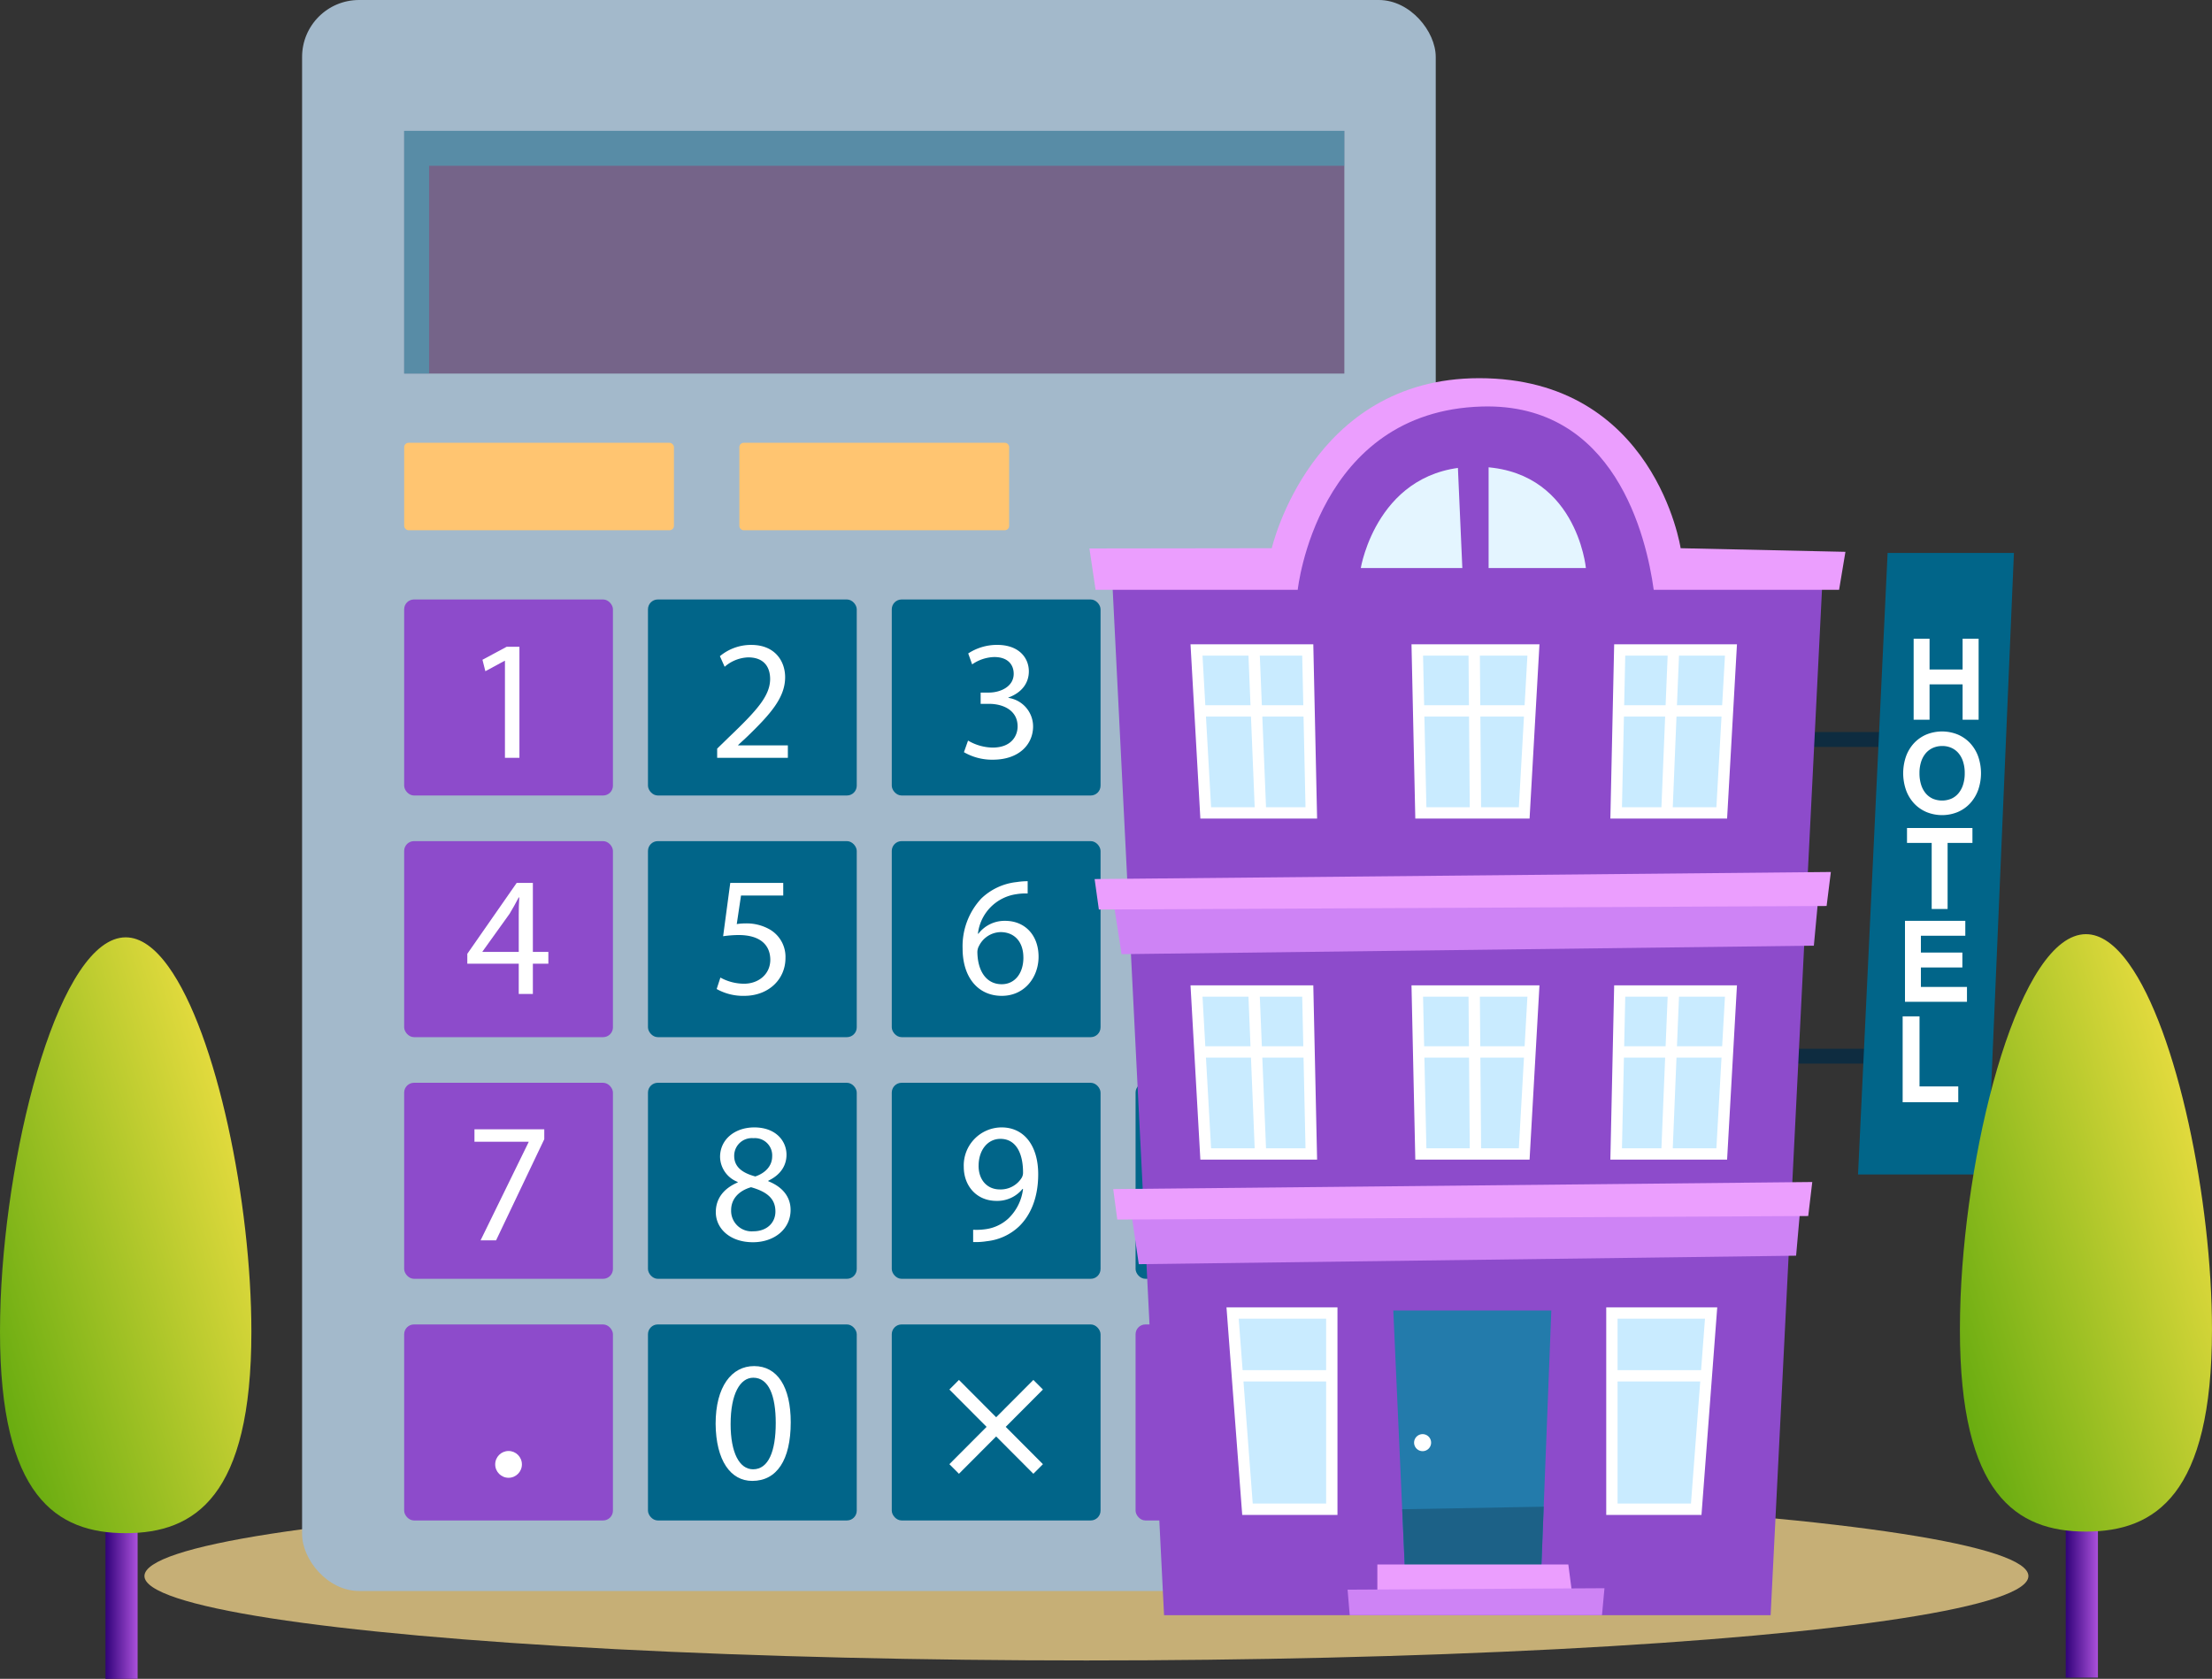 <svg xmlns="http://www.w3.org/2000/svg" xmlns:xlink="http://www.w3.org/1999/xlink" width="464.982" height="352.974" viewBox="0 0 464.982 352.974">
  <rect x="0" y="0" width="464.982" height="352.974" fill="#333333" stroke="none"/>
  <defs>
    <linearGradient id="linear-gradient" y1="0.5" x2="1" y2="0.5" gradientUnits="objectBoundingBox">
      <stop offset="0" stop-color="#31027a"/>
      <stop offset="1" stop-color="#ab51db"/>
    </linearGradient>
    <linearGradient id="linear-gradient-2" x1="0.011" y1="0.916" x2="1.083" y2="0.133" gradientUnits="objectBoundingBox">
      <stop offset="0" stop-color="#60a90d"/>
      <stop offset="1" stop-color="#ffe548"/>
    </linearGradient>
    <linearGradient id="linear-gradient-4" x1="0.011" y1="0.916" x2="1.083" y2="0.133" xlink:href="#linear-gradient-2"/>
  </defs>
  <g id="Grupo_53825" data-name="Grupo 53825" transform="translate(-1090.765 -1098.249)">
    <g id="Grupo_53824" data-name="Grupo 53824" transform="translate(1121.129 1098.249)">
      <g id="Grupo_53755" data-name="Grupo 53755" transform="translate(0 313.615)">
        <g id="Grupo_53754" data-name="Grupo 53754">
          <ellipse id="Elipse_4052" data-name="Elipse 4052" cx="198.013" cy="17.751" rx="198.013" ry="17.751" fill="#c6af76"/>
        </g>
      </g>
      <g id="Grupo_53772" data-name="Grupo 53772" transform="translate(33.137)">
        <rect id="Rectángulo_5141" data-name="Rectángulo 5141" width="238.304" height="334.509" rx="11.974" fill="#a3b9cb"/>
        <rect id="Rectángulo_5142" data-name="Rectángulo 5142" width="197.636" height="51.03" transform="translate(21.458 27.514)" fill="#756489"/>
        <path id="Trazado_100469" data-name="Trazado 100469" d="M1178.943,1132.453h192.392v-7.346H1173.7v51.03h5.243Z" transform="translate(-1152.242 -1097.593)" fill="#3cb4c5" opacity="0.5" style="mix-blend-mode: multiply;isolation: isolate"/>
        <rect id="Rectángulo_5143" data-name="Rectángulo 5143" width="56.709" height="18.384" rx="0.921" transform="translate(21.458 93.1)" fill="#ffc571"/>
        <path id="Rectángulo_5144" data-name="Rectángulo 5144" d="M.921,0H55.788a.92.92,0,0,1,.92.92V17.463a.921.921,0,0,1-.921.921H.92a.92.92,0,0,1-.92-.92V.921A.921.921,0,0,1,.921,0Z" transform="translate(91.921 93.1)" fill="#ffc571"/>
        <rect id="Rectángulo_5145" data-name="Rectángulo 5145" width="43.886" height="41.214" rx="2.064" transform="translate(21.458 126.041)" fill="#8d4bcb"/>
        <rect id="Rectángulo_5146" data-name="Rectángulo 5146" width="43.886" height="41.214" rx="2.064" transform="translate(72.708 126.041)" fill="#016589"/>
        <rect id="Rectángulo_5147" data-name="Rectángulo 5147" width="43.886" height="41.214" rx="2.064" transform="translate(123.957 126.041)" fill="#016589"/>
        <rect id="Rectángulo_5148" data-name="Rectángulo 5148" width="43.886" height="41.214" rx="2.064" transform="translate(21.458 176.85)" fill="#8d4bcb"/>
        <rect id="Rectángulo_5149" data-name="Rectángulo 5149" width="43.886" height="41.214" rx="2.064" transform="translate(72.708 176.85)" fill="#016589"/>
        <rect id="Rectángulo_5150" data-name="Rectángulo 5150" width="43.886" height="41.214" rx="2.064" transform="translate(123.957 176.85)" fill="#016589"/>
        <path id="Trazado_100470" data-name="Trazado 100470" d="M1358.732,1221.286h-26a8.957,8.957,0,0,0-8.941,8.972v74.08a8.956,8.956,0,0,0,8.941,8.972h26a8.956,8.956,0,0,0,8.941-8.972v-74.08A8.957,8.957,0,0,0,1358.732,1221.286Z" transform="translate(-1148.579 -1095.246)" fill="#016589"/>
        <rect id="Rectángulo_5151" data-name="Rectángulo 5151" width="43.886" height="41.214" rx="2.064" transform="translate(21.458 227.658)" fill="#8d4bcb"/>
        <rect id="Rectángulo_5152" data-name="Rectángulo 5152" width="43.886" height="41.214" rx="2.064" transform="translate(72.708 227.658)" fill="#016589"/>
        <rect id="Rectángulo_5153" data-name="Rectángulo 5153" width="43.886" height="41.214" rx="2.064" transform="translate(123.957 227.658)" fill="#016589"/>
        <rect id="Rectángulo_5154" data-name="Rectángulo 5154" width="43.886" height="41.214" rx="2.064" transform="translate(175.207 227.658)" fill="#016589"/>
        <rect id="Rectángulo_5155" data-name="Rectángulo 5155" width="43.886" height="41.213" rx="2.064" transform="translate(21.458 278.467)" fill="#8d4bcb"/>
        <rect id="Rectángulo_5156" data-name="Rectángulo 5156" width="43.886" height="41.213" rx="2.064" transform="translate(72.708 278.467)" fill="#016589"/>
        <rect id="Rectángulo_5157" data-name="Rectángulo 5157" width="43.886" height="41.213" rx="2.064" transform="translate(123.957 278.467)" fill="#016589"/>
        <rect id="Rectángulo_5158" data-name="Rectángulo 5158" width="43.886" height="41.213" rx="2.064" transform="translate(175.207 278.467)" fill="#8d4bcb"/>
        <g id="Grupo_53756" data-name="Grupo 53756" transform="translate(36.235 237.436)">
          <path id="Trazado_100471" data-name="Trazado 100471" d="M1202.8,1330.028v2.084l-10.132,21.266h-3.258l10.1-20.655v-.072h-11.385v-2.623Z" transform="translate(-1188.125 -1330.028)" fill="#fff"/>
        </g>
        <g id="Grupo_53757" data-name="Grupo 53757" transform="translate(86.968 237.041)">
          <path id="Trazado_100472" data-name="Trazado 100472" d="M1237.649,1347.46c0-2.945,1.754-5.029,4.618-6.251l-.036-.108a5.783,5.783,0,0,1-3.688-5.244c0-3.7,3.115-6.215,7.2-6.215,4.51,0,6.766,2.838,6.766,5.748,0,1.975-.966,4.095-3.83,5.46v.108c2.9,1.149,4.69,3.2,4.69,6.035,0,4.06-3.473,6.79-7.912,6.79C1240.584,1353.782,1237.649,1350.873,1237.649,1347.46Zm12.53-.143c0-2.838-1.97-4.2-5.12-5.1-2.721.79-4.189,2.585-4.189,4.813a4.311,4.311,0,0,0,4.654,4.455C1248.353,1351.483,1250.18,1349.723,1250.18,1347.316Zm-8.664-11.675c0,2.336,1.755,3.593,4.439,4.311,2.006-.682,3.544-2.12,3.544-4.238a3.623,3.623,0,0,0-3.938-3.809A3.707,3.707,0,0,0,1241.515,1335.641Z" transform="translate(-1237.649 -1329.642)" fill="#fff"/>
        </g>
        <g id="Grupo_53758" data-name="Grupo 53758" transform="translate(86.932 287.225)">
          <path id="Trazado_100473" data-name="Trazado 100473" d="M1253.4,1390.45c0,7.938-2.935,12.321-8.09,12.321-4.547,0-7.626-4.275-7.7-12,0-7.831,3.365-12.141,8.091-12.141C1250.61,1378.631,1253.4,1383.014,1253.4,1390.45Zm-12.637.359c0,6.071,1.862,9.52,4.726,9.52,3.222,0,4.761-3.772,4.761-9.735,0-5.748-1.468-9.52-4.725-9.52C1242.769,1381.073,1240.764,1384.45,1240.764,1390.808Z" transform="translate(-1237.614 -1378.631)" fill="#fff"/>
        </g>
        <g id="Grupo_53759" data-name="Grupo 53759" transform="translate(139.097 237.041)">
          <path id="Trazado_100474" data-name="Trazado 100474" d="M1290.5,1351.16a13.117,13.117,0,0,0,2.542-.108,8.758,8.758,0,0,0,4.869-2.264,10.254,10.254,0,0,0,3.078-6.214h-.106a6.821,6.821,0,0,1-5.478,2.515c-4.189,0-6.874-3.161-6.874-7.149a7.993,7.993,0,0,1,7.947-8.3c4.761,0,7.7,3.879,7.7,9.843,0,5.137-1.719,8.73-4.009,10.957a11.617,11.617,0,0,1-6.766,3.124,14.586,14.586,0,0,1-2.9.18Zm1.146-13.435c0,2.91,1.755,4.957,4.475,4.957a5.2,5.2,0,0,0,4.582-2.442,2.091,2.091,0,0,0,.286-1.151c0-3.987-1.467-7.04-4.76-7.04C1293.547,1332.049,1291.65,1334.42,1291.65,1337.725Z" transform="translate(-1288.536 -1329.642)" fill="#fff"/>
        </g>
        <g id="Grupo_53760" data-name="Grupo 53760" transform="translate(34.732 185.633)">
          <path id="Trazado_100475" data-name="Trazado 100475" d="M1197.47,1302.808v-6.358h-10.812v-2.083l10.381-14.908h3.4v14.513h3.257v2.478h-3.257v6.358Zm0-8.836v-7.8q0-1.832.108-3.663h-.108c-.716,1.365-1.289,2.371-1.933,3.448l-5.693,7.939v.072Z" transform="translate(-1186.658 -1279.459)" fill="#fff"/>
        </g>
        <g id="Grupo_53761" data-name="Grupo 53761" transform="translate(87.147 185.633)">
          <path id="Trazado_100476" data-name="Trazado 100476" d="M1251.822,1282.117h-8.879l-.894,6a12.4,12.4,0,0,1,1.9-.143,9.805,9.805,0,0,1,5.011,1.257,6.66,6.66,0,0,1,3.33,6c0,4.562-3.616,7.975-8.665,7.975a11.361,11.361,0,0,1-5.8-1.437l.787-2.406a10.4,10.4,0,0,0,4.976,1.293c2.972,0,5.514-1.939,5.514-5.065-.036-3.018-2.041-5.173-6.695-5.173a24.033,24.033,0,0,0-3.223.252l1.5-11.208h11.134Z" transform="translate(-1237.824 -1279.459)" fill="#fff"/>
        </g>
        <g id="Grupo_53762" data-name="Grupo 53762" transform="translate(138.846 185.274)">
          <path id="Trazado_100477" data-name="Trazado 100477" d="M1301.967,1281.695a11.356,11.356,0,0,0-2.362.143,9.476,9.476,0,0,0-8.092,8.3h.108a6.927,6.927,0,0,1,5.621-2.694c4.117,0,7.017,2.981,7.017,7.544,0,4.274-2.9,8.226-7.733,8.226-4.977,0-8.234-3.879-8.234-9.951a14.71,14.71,0,0,1,3.938-10.525,12.645,12.645,0,0,1,7.447-3.448,14.97,14.97,0,0,1,2.291-.18Zm-.9,13.471c0-3.341-1.9-5.353-4.8-5.353a5.182,5.182,0,0,0-4.51,2.875,2.69,2.69,0,0,0-.359,1.4c.072,3.845,1.826,6.681,5.12,6.681C1299.246,1300.769,1301.071,1298.506,1301.071,1295.166Z" transform="translate(-1288.291 -1279.108)" fill="#fff"/>
        </g>
        <g id="Grupo_53763" data-name="Grupo 53763" transform="translate(37.918 135.988)">
          <path id="Trazado_100478" data-name="Trazado 100478" d="M1194.494,1233.943h-.072l-4.045,2.191-.609-2.407,5.083-2.73h2.686v23.349h-3.044Z" transform="translate(-1189.768 -1230.997)" fill="#fff"/>
        </g>
        <g id="Grupo_53764" data-name="Grupo 53764" transform="translate(87.254 135.593)">
          <path id="Trazado_100479" data-name="Trazado 100479" d="M1237.928,1254.356v-1.939l2.471-2.407c5.943-5.675,8.628-8.693,8.663-12.213,0-2.371-1.145-4.563-4.618-4.563a7.909,7.909,0,0,0-4.941,1.976l-1-2.227a10.191,10.191,0,0,1,6.588-2.372c5.011,0,7.124,3.449,7.124,6.79,0,4.311-3.114,7.795-8.019,12.537l-1.861,1.725v.071h10.453v2.623Z" transform="translate(-1237.928 -1230.611)" fill="#fff"/>
        </g>
        <g id="Grupo_53765" data-name="Grupo 53765" transform="translate(139.133 135.593)">
          <path id="Trazado_100480" data-name="Trazado 100480" d="M1289.429,1250.728a10.509,10.509,0,0,0,5.156,1.472c4.045,0,5.3-2.586,5.262-4.526-.036-3.269-2.971-4.67-6.014-4.67h-1.755v-2.37h1.755c2.292,0,5.191-1.185,5.191-3.951,0-1.869-1.181-3.521-4.081-3.521a8.532,8.532,0,0,0-4.654,1.545l-.824-2.3a11.036,11.036,0,0,1,6.086-1.8c4.583,0,6.659,2.731,6.659,5.569,0,2.406-1.431,4.454-4.3,5.5v.072a6.075,6.075,0,0,1,5.191,6c0,3.736-2.9,7-8.484,7a11.793,11.793,0,0,1-6.05-1.581Z" transform="translate(-1288.571 -1230.611)" fill="#fff"/>
        </g>
        <g id="Grupo_53766" data-name="Grupo 53766" transform="translate(40.594 305.075)">
          <ellipse id="Elipse_4053" data-name="Elipse 4053" cx="2.807" cy="2.816" rx="2.807" ry="2.816" fill="#fff"/>
        </g>
        <g id="Grupo_53767" data-name="Grupo 53767" transform="translate(180.479 158.716)">
          <path id="Trazado_100481" data-name="Trazado 100481" d="M1362.275,1268.005H1347.5v-14.822h-3.8v14.822h-14.772v3.812H1343.7v14.823h3.8v-14.823h14.772Z" transform="translate(-1328.933 -1253.183)" fill="#fff"/>
        </g>
        <g id="Grupo_53768" data-name="Grupo 53768" transform="translate(136.068 290.134)">
          <path id="Trazado_100482" data-name="Trazado 100482" d="M1305.244,1399.183l-7.821-7.847,7.821-7.848-2.011-2.018-7.821,7.847-7.821-7.847-2.011,2.018,7.821,7.848-7.821,7.847,2.011,2.018,7.821-7.848,7.821,7.848Z" transform="translate(-1285.58 -1381.47)" fill="#fff"/>
        </g>
        <g id="Grupo_53769" data-name="Grupo 53769" transform="translate(183.869 247.455)">
          <rect id="Rectángulo_5159" data-name="Rectángulo 5159" width="24.738" height="3.801" fill="#fff"/>
        </g>
        <g id="Grupo_53770" data-name="Grupo 53770" transform="translate(184.781 291.388)">
          <rect id="Rectángulo_5160" data-name="Rectángulo 5160" width="24.738" height="3.801" fill="#fff"/>
        </g>
        <g id="Grupo_53771" data-name="Grupo 53771" transform="translate(184.781 300.958)">
          <rect id="Rectángulo_5161" data-name="Rectángulo 5161" width="24.738" height="3.801" fill="#fff"/>
        </g>
      </g>
      <g id="Grupo_53773" data-name="Grupo 53773" transform="translate(344.072 220.5)">
        <rect id="Rectángulo_5162" data-name="Rectángulo 5162" width="17.726" height="3.128" fill="#0e2c40"/>
      </g>
      <g id="Grupo_53774" data-name="Grupo 53774" transform="translate(348.704 153.917)">
        <rect id="Rectángulo_5163" data-name="Rectángulo 5163" width="17.726" height="3.128" fill="#0e2c40"/>
      </g>
      <g id="Grupo_53776" data-name="Grupo 53776" transform="translate(360.209 116.256)">
        <g id="Grupo_53775" data-name="Grupo 53775">
          <path id="Trazado_100483" data-name="Trazado 100483" d="M1478.254,1211.735l-6.22,130.685h27.209l5.561-130.685Z" transform="translate(-1472.033 -1211.735)" fill="#016589"/>
        </g>
      </g>
      <g id="Grupo_53777" data-name="Grupo 53777" transform="translate(371.899 134.295)">
        <path id="Trazado_100484" data-name="Trazado 100484" d="M1493.736,1235.813h-6.946v-6.469h-3.346v17.029h3.346v-7.436h6.946v7.436h3.369v-17.029h-3.369Z" transform="translate(-1483.444 -1229.344)" fill="#fff"/>
      </g>
      <g id="Grupo_53778" data-name="Grupo 53778" transform="translate(369.702 153.79)">
        <path id="Trazado_100485" data-name="Trazado 100485" d="M1495.351,1250.812a7.647,7.647,0,0,0-2.6-1.8,8.763,8.763,0,0,0-6.535-.008,7.636,7.636,0,0,0-2.609,1.8,8.226,8.226,0,0,0-1.7,2.78,10.82,10.82,0,0,0-.006,7.125,8.222,8.222,0,0,0,1.691,2.794,7.638,7.638,0,0,0,2.6,1.815,8.662,8.662,0,0,0,6.582-.006,7.619,7.619,0,0,0,2.6-1.83,8.4,8.4,0,0,0,1.685-2.789,10.756,10.756,0,0,0-.007-7.1A8.285,8.285,0,0,0,1495.351,1250.812Zm-1.114,6.334a7.791,7.791,0,0,1-.369,2.49,5.265,5.265,0,0,1-1,1.8,4.129,4.129,0,0,1-1.484,1.089,5.044,5.044,0,0,1-3.824,0,4.175,4.175,0,0,1-1.479-1.089,5.2,5.2,0,0,1-.991-1.8,7.915,7.915,0,0,1-.365-2.493,7.693,7.693,0,0,1,.368-2.465,5.223,5.223,0,0,1,1-1.779,4.288,4.288,0,0,1,1.5-1.088,4.869,4.869,0,0,1,1.926-.378,4.689,4.689,0,0,1,1.881.374,4.2,4.2,0,0,1,1.475,1.073,5.167,5.167,0,0,1,.995,1.779A7.766,7.766,0,0,1,1494.237,1257.146Z" transform="translate(-1481.3 -1248.374)" fill="#fff"/>
      </g>
      <g id="Grupo_53779" data-name="Grupo 53779" transform="translate(370.506 174.089)">
        <path id="Trazado_100486" data-name="Trazado 100486" d="M1482.084,1271.326h5.188v13.893h3.346v-13.893h5.22v-3.136h-13.754Z" transform="translate(-1482.084 -1268.19)" fill="#fff"/>
      </g>
      <g id="Grupo_53780" data-name="Grupo 53780" transform="translate(370.079 193.608)">
        <path id="Trazado_100487" data-name="Trazado 100487" d="M1485.014,1297.047h8.719v-3.136h-8.719v-3.531h9.336v-3.136h-12.681v17.029H1494.7v-3.136h-9.685Z" transform="translate(-1481.668 -1287.245)" fill="#fff"/>
      </g>
      <g id="Grupo_53781" data-name="Grupo 53781" transform="translate(369.59 213.7)">
        <path id="Trazado_100488" data-name="Trazado 100488" d="M1484.738,1321.587v-14.73h-3.547v18.054h11.69v-3.325Z" transform="translate(-1481.191 -1306.858)" fill="#fff"/>
      </g>
      <g id="Grupo_53783" data-name="Grupo 53783" transform="translate(203.309 119.434)">
        <g id="Grupo_53782" data-name="Grupo 53782">
          <path id="Trazado_100489" data-name="Trazado 100489" d="M1329.893,1434.995H1457.4l11.023-220.158H1318.871Z" transform="translate(-1318.871 -1214.837)" fill="#8d4bcb"/>
        </g>
      </g>
      <g id="Grupo_53784" data-name="Grupo 53784" transform="translate(239.356 82.194)">
        <path id="Trazado_100490" data-name="Trazado 100490" d="M1354.059,1224.661l4.767-22.344,11.619-15.194,22.343-8.64,20.556,2.681,11.917,11.619,7.15,15.789,2.681,16.087-22.641,2.085Z" transform="translate(-1354.059 -1178.485)" fill="#8d4bcb"/>
      </g>
      <g id="Grupo_53785" data-name="Grupo 53785" transform="translate(262.519 275.54)">
        <path id="Trazado_100491" data-name="Trazado 100491" d="M1379.128,1422.115l-2.458-54.89h33.218l-2.16,55.561-24.205-.521Z" transform="translate(-1376.67 -1367.224)" fill="#237bab"/>
      </g>
      <g id="Grupo_53786" data-name="Grupo 53786" transform="translate(307.28 274.869)">
        <path id="Trazado_100492" data-name="Trazado 100492" d="M1421.528,1408.994h17.726l3.128-41.261h-20.854Z" transform="translate(-1420.337 -1366.541)" fill="#c9ebff"/>
        <path id="Trazado_100493" data-name="Trazado 100493" d="M1440.388,1410.214h-20.023v-43.645H1443.7Zm-17.64-2.383h15.43l2.948-38.878h-18.378Z" transform="translate(-1420.365 -1366.569)" fill="#fff"/>
      </g>
      <g id="Grupo_53787" data-name="Grupo 53787" transform="translate(308.472 288.077)">
        <rect id="Rectángulo_5164" data-name="Rectángulo 5164" width="19.853" height="2.383" fill="#fff"/>
      </g>
      <g id="Grupo_53788" data-name="Grupo 53788" transform="translate(227.453 274.869)">
        <path id="Trazado_100494" data-name="Trazado 100494" d="M1364.549,1408.994h-17.726l-3.128-41.261h20.854Z" transform="translate(-1342.409 -1366.541)" fill="#c9ebff"/>
        <path id="Trazado_100495" data-name="Trazado 100495" d="M1365.771,1410.214h-20.022l-3.309-43.645h23.331Zm-17.812-2.383h15.43v-38.878H1345.01Z" transform="translate(-1342.44 -1366.569)" fill="#fff"/>
      </g>
      <g id="Grupo_53789" data-name="Grupo 53789" transform="translate(229.74 288.077)">
        <rect id="Rectángulo_5165" data-name="Rectángulo 5165" width="19.853" height="2.383" fill="#fff"/>
      </g>
      <g id="Grupo_53791" data-name="Grupo 53791" transform="translate(203.309 186.017)">
        <g id="Grupo_53790" data-name="Grupo 53790">
          <path id="Trazado_100496" data-name="Trazado 100496" d="M1318.871,1280.877l2.085,13.555,145.531-1.788,1.192-12.81Z" transform="translate(-1318.871 -1279.834)" fill="#ce83f5"/>
        </g>
      </g>
      <g id="Grupo_53792" data-name="Grupo 53792" transform="translate(308.148 207.169)">
        <path id="Trazado_100497" data-name="Trazado 100497" d="M1423.146,1301.645l-.745,34.26H1444.6l1.936-34.26Z" transform="translate(-1421.183 -1300.454)" fill="#c9ebff"/>
        <path id="Trazado_100498" data-name="Trazado 100498" d="M1445.751,1337.125h-24.539l.8-36.643h25.813Zm-22.1-2.383h19.85l1.8-31.878h-20.959Z" transform="translate(-1421.212 -1300.482)" fill="#fff"/>
      </g>
      <g id="Grupo_53793" data-name="Grupo 53793" transform="translate(309.832 219.98)">
        <rect id="Rectángulo_5166" data-name="Rectángulo 5166" width="22.941" height="2.383" fill="#fff"/>
      </g>
      <g id="Grupo_53794" data-name="Grupo 53794" transform="translate(318.835 208.312)">
        <rect id="Rectángulo_5167" data-name="Rectángulo 5167" width="34.289" height="2.383" transform="translate(0 34.26) rotate(-87.649)" fill="#fff"/>
      </g>
      <g id="Grupo_53795" data-name="Grupo 53795" transform="translate(266.341 207.169)">
        <path id="Trazado_100499" data-name="Trazado 100499" d="M1381.59,1301.645l.752,34.26h21.728l1.936-34.26Z" transform="translate(-1380.372 -1300.454)" fill="#c9ebff"/>
        <path id="Trazado_100500" data-name="Trazado 100500" d="M1405.225,1337.125h-24.02l-.8-36.643h26.9Zm-21.689-2.383h19.435l1.8-31.878h-21.937Z" transform="translate(-1380.401 -1300.482)" fill="#fff"/>
      </g>
      <g id="Grupo_53796" data-name="Grupo 53796" transform="translate(268.311 219.98)">
        <rect id="Rectángulo_5168" data-name="Rectángulo 5168" width="22.941" height="2.383" fill="#fff"/>
      </g>
      <g id="Grupo_53797" data-name="Grupo 53797" transform="translate(278.327 208.351)">
        <rect id="Rectángulo_5169" data-name="Rectángulo 5169" width="2.383" height="34.261" transform="matrix(1, -0.008, 0.008, 1, 0, 0.018)" fill="#fff"/>
      </g>
      <g id="Grupo_53798" data-name="Grupo 53798" transform="translate(219.892 207.169)">
        <path id="Trazado_100501" data-name="Trazado 100501" d="M1359.676,1301.645l.745,34.26h-22.194l-1.937-34.26Z" transform="translate(-1335.029 -1300.454)" fill="#c9ebff"/>
        <path id="Trazado_100502" data-name="Trazado 100502" d="M1361.669,1337.125h-24.54l-2.07-36.643h25.813Zm-22.286-2.383h19.85l-.694-31.878h-20.958Z" transform="translate(-1335.059 -1300.482)" fill="#fff"/>
      </g>
      <g id="Grupo_53799" data-name="Grupo 53799" transform="translate(221.877 219.98)">
        <rect id="Rectángulo_5170" data-name="Rectángulo 5170" width="22.941" height="2.383" fill="#fff"/>
      </g>
      <g id="Grupo_53800" data-name="Grupo 53800" transform="translate(232.028 208.311)">
        <rect id="Rectángulo_5171" data-name="Rectángulo 5171" width="2.383" height="34.289" transform="translate(0 0.098) rotate(-2.347)" fill="#fff"/>
      </g>
      <g id="Grupo_53801" data-name="Grupo 53801" transform="translate(308.148 135.468)">
        <path id="Trazado_100503" data-name="Trazado 100503" d="M1423.146,1231.652l-.745,34.26H1444.6l1.936-34.26Z" transform="translate(-1421.183 -1230.461)" fill="#c9ebff"/>
        <path id="Trazado_100504" data-name="Trazado 100504" d="M1445.751,1267.132h-24.539l.8-36.643h25.813Zm-22.1-2.383h19.85l1.8-31.878h-20.959Z" transform="translate(-1421.212 -1230.489)" fill="#fff"/>
      </g>
      <g id="Grupo_53802" data-name="Grupo 53802" transform="translate(309.832 148.279)">
        <rect id="Rectángulo_5172" data-name="Rectángulo 5172" width="22.941" height="2.383" fill="#fff"/>
      </g>
      <g id="Grupo_53803" data-name="Grupo 53803" transform="translate(318.835 136.611)">
        <rect id="Rectángulo_5173" data-name="Rectángulo 5173" width="34.289" height="2.383" transform="translate(0 34.26) rotate(-87.649)" fill="#fff"/>
      </g>
      <g id="Grupo_53804" data-name="Grupo 53804" transform="translate(266.341 135.468)">
        <path id="Trazado_100505" data-name="Trazado 100505" d="M1381.59,1231.652l.752,34.26h21.728l1.936-34.26Z" transform="translate(-1380.372 -1230.461)" fill="#c9ebff"/>
        <path id="Trazado_100506" data-name="Trazado 100506" d="M1405.225,1267.132h-24.02l-.8-36.643h26.9Zm-21.689-2.383h19.435l1.8-31.878h-21.937Z" transform="translate(-1380.401 -1230.489)" fill="#fff"/>
      </g>
      <g id="Grupo_53805" data-name="Grupo 53805" transform="translate(268.311 148.279)">
        <rect id="Rectángulo_5174" data-name="Rectángulo 5174" width="22.941" height="2.383" fill="#fff"/>
      </g>
      <g id="Grupo_53806" data-name="Grupo 53806" transform="translate(278.327 136.65)">
        <rect id="Rectángulo_5175" data-name="Rectángulo 5175" width="2.383" height="34.261" transform="matrix(1, -0.008, 0.008, 1, 0, 0.018)" fill="#fff"/>
      </g>
      <g id="Grupo_53807" data-name="Grupo 53807" transform="translate(219.892 135.468)">
        <path id="Trazado_100507" data-name="Trazado 100507" d="M1359.676,1231.652l.745,34.26h-22.194l-1.937-34.26Z" transform="translate(-1335.029 -1230.461)" fill="#c9ebff"/>
        <path id="Trazado_100508" data-name="Trazado 100508" d="M1361.669,1267.132h-24.54l-2.07-36.643h25.813Zm-22.286-2.383h19.85l-.694-31.878h-20.958Z" transform="translate(-1335.059 -1230.489)" fill="#fff"/>
      </g>
      <g id="Grupo_53808" data-name="Grupo 53808" transform="translate(221.877 148.279)">
        <rect id="Rectángulo_5176" data-name="Rectángulo 5176" width="22.941" height="2.383" fill="#fff"/>
      </g>
      <g id="Grupo_53809" data-name="Grupo 53809" transform="translate(232.028 136.61)">
        <rect id="Rectángulo_5177" data-name="Rectángulo 5177" width="2.383" height="34.289" transform="translate(0 0.098) rotate(-2.347)" fill="#fff"/>
      </g>
      <g id="Grupo_53811" data-name="Grupo 53811" transform="translate(207.039 251.201)">
        <g id="Grupo_53810" data-name="Grupo 53810">
          <path id="Trazado_100509" data-name="Trazado 100509" d="M1322.512,1344.508l1.98,13.555,138.174-1.787,1.131-12.81Z" transform="translate(-1322.512 -1343.465)" fill="#ce83f5"/>
        </g>
      </g>
      <g id="Grupo_53812" data-name="Grupo 53812" transform="translate(255.686 98.132)">
        <path id="Trazado_100510" data-name="Trazado 100510" d="M1370,1215.345s3.481-21.3,24.186-21.3c21.152,0,23.133,21.3,23.133,21.3Z" transform="translate(-1370 -1194.043)" fill="#e4f5ff"/>
      </g>
      <g id="Grupo_53813" data-name="Grupo 53813" transform="translate(264.39 316.782)">
        <path id="Trazado_100511" data-name="Trazado 100511" d="M1378.5,1408.024l29.743-.54-.557,14.319-28.6-.67Z" transform="translate(-1378.496 -1407.483)" fill="#1c6187"/>
      </g>
      <g id="Grupo_53814" data-name="Grupo 53814" transform="translate(276.102 93.408)">
        <path id="Trazado_100512" data-name="Trazado 100512" d="M1389.93,1194.41l.929,21.047c.085,3.318,6.247,4.568,5.523,0v-21.166c.725-2.626-1.746-4.86-2.681-4.86C1392.373,1189.431,1389.93,1191.962,1389.93,1194.41Z" transform="translate(-1389.93 -1189.431)" fill="#8d4bcb"/>
      </g>
      <g id="Grupo_53816" data-name="Grupo 53816" transform="translate(198.645 79.513)">
        <g id="Grupo_53815" data-name="Grupo 53815">
          <path id="Trazado_100513" data-name="Trazado 100513" d="M1438.594,1211.617s-5.412-35.75-42.353-35.75c-35.353,0-43.595,35.75-43.595,35.75l-38.328.051,1.287,8.688h42.5s3.973-37.537,38.729-38.53c27.974-.8,34.586,27.462,36.1,38.53h38.97l1.33-7.979Z" transform="translate(-1314.318 -1175.867)" fill="#eb9efe"/>
        </g>
      </g>
      <g id="Grupo_53818" data-name="Grupo 53818" transform="translate(199.734 183.336)">
        <g id="Grupo_53817" data-name="Grupo 53817">
          <path id="Trazado_100514" data-name="Trazado 100514" d="M1315.381,1278.706l.894,6.405,152.978-.745.894-7.15Z" transform="translate(-1315.381 -1277.217)" fill="#eb9efe"/>
        </g>
      </g>
      <g id="Grupo_53820" data-name="Grupo 53820" transform="translate(203.645 248.52)">
        <g id="Grupo_53819" data-name="Grupo 53819">
          <path id="Trazado_100515" data-name="Trazado 100515" d="M1319.2,1342.337l.849,6.405,145.246-.745.849-7.15Z" transform="translate(-1319.199 -1340.847)" fill="#eb9efe"/>
        </g>
      </g>
      <g id="Grupo_53821" data-name="Grupo 53821" transform="translate(259.167 328.941)">
        <path id="Trazado_100516" data-name="Trazado 100516" d="M1373.4,1425.385v-6.033h40.144l.894,6.852-11.768.968-18.992.3Z" transform="translate(-1373.398 -1419.353)" fill="#eb9efe"/>
      </g>
      <g id="Grupo_53822" data-name="Grupo 53822" transform="translate(252.911 333.931)">
        <path id="Trazado_100517" data-name="Trazado 100517" d="M1367.738,1429.884l-.447-5.363,54-.3-.521,5.66Z" transform="translate(-1367.291 -1424.224)" fill="#ce83f5"/>
      </g>
      <g id="Grupo_53823" data-name="Grupo 53823" transform="translate(266.893 301.533)">
        <path id="Trazado_100518" data-name="Trazado 100518" d="M1384.515,1394.385a1.788,1.788,0,1,0-1.788,1.788A1.787,1.787,0,0,0,1384.515,1394.385Z" transform="translate(-1380.94 -1392.598)" fill="#fff"/>
      </g>
    </g>
    <g id="Grupo_53952" data-name="Grupo 53952" transform="translate(1542.521 1330.094)">
      <rect id="Rectángulo_5441" data-name="Rectángulo 5441" width="6.765" height="80.109" transform="translate(-17.519 40.766)" fill="url(#linear-gradient)"/>
      <path id="Trazado_101087" data-name="Trazado 101087" d="M673.2,428.17c0,34.688-11.857,42.457-26.486,42.457s-26.5-7.769-26.5-42.457c0-2.207.051-4.459.135-6.76,1.382-33.891,12.65-76.389,26.362-76.389,3.161,0,6.2,2.27,9,6.172C665.92,365.344,673.2,400.985,673.2,428.17Z" transform="translate(-659.979 -380.455)" fill="url(#linear-gradient-2)"/>
    </g>
    <g id="Grupo_53953" data-name="Grupo 53953" transform="translate(1015.795 1338.896)">
      <rect id="Rectángulo_5442" data-name="Rectángulo 5442" width="6.748" height="79.897" transform="translate(97.15 32.431)" fill="url(#linear-gradient)"/>
      <path id="Trazado_101088" data-name="Trazado 101088" d="M379.027,432.867c0,34.6-11.825,42.342-26.415,42.342s-26.428-7.746-26.428-42.342c0-2.2.053-4.45.136-6.743,1.377-33.8,12.615-76.189,26.292-76.189,3.153,0,6.181,2.268,8.976,6.158C371.764,370.206,379.027,405.752,379.027,432.867Z" transform="translate(-251.214 -393.505)" fill="url(#linear-gradient-4)"/>
    </g>
  </g>
</svg>
